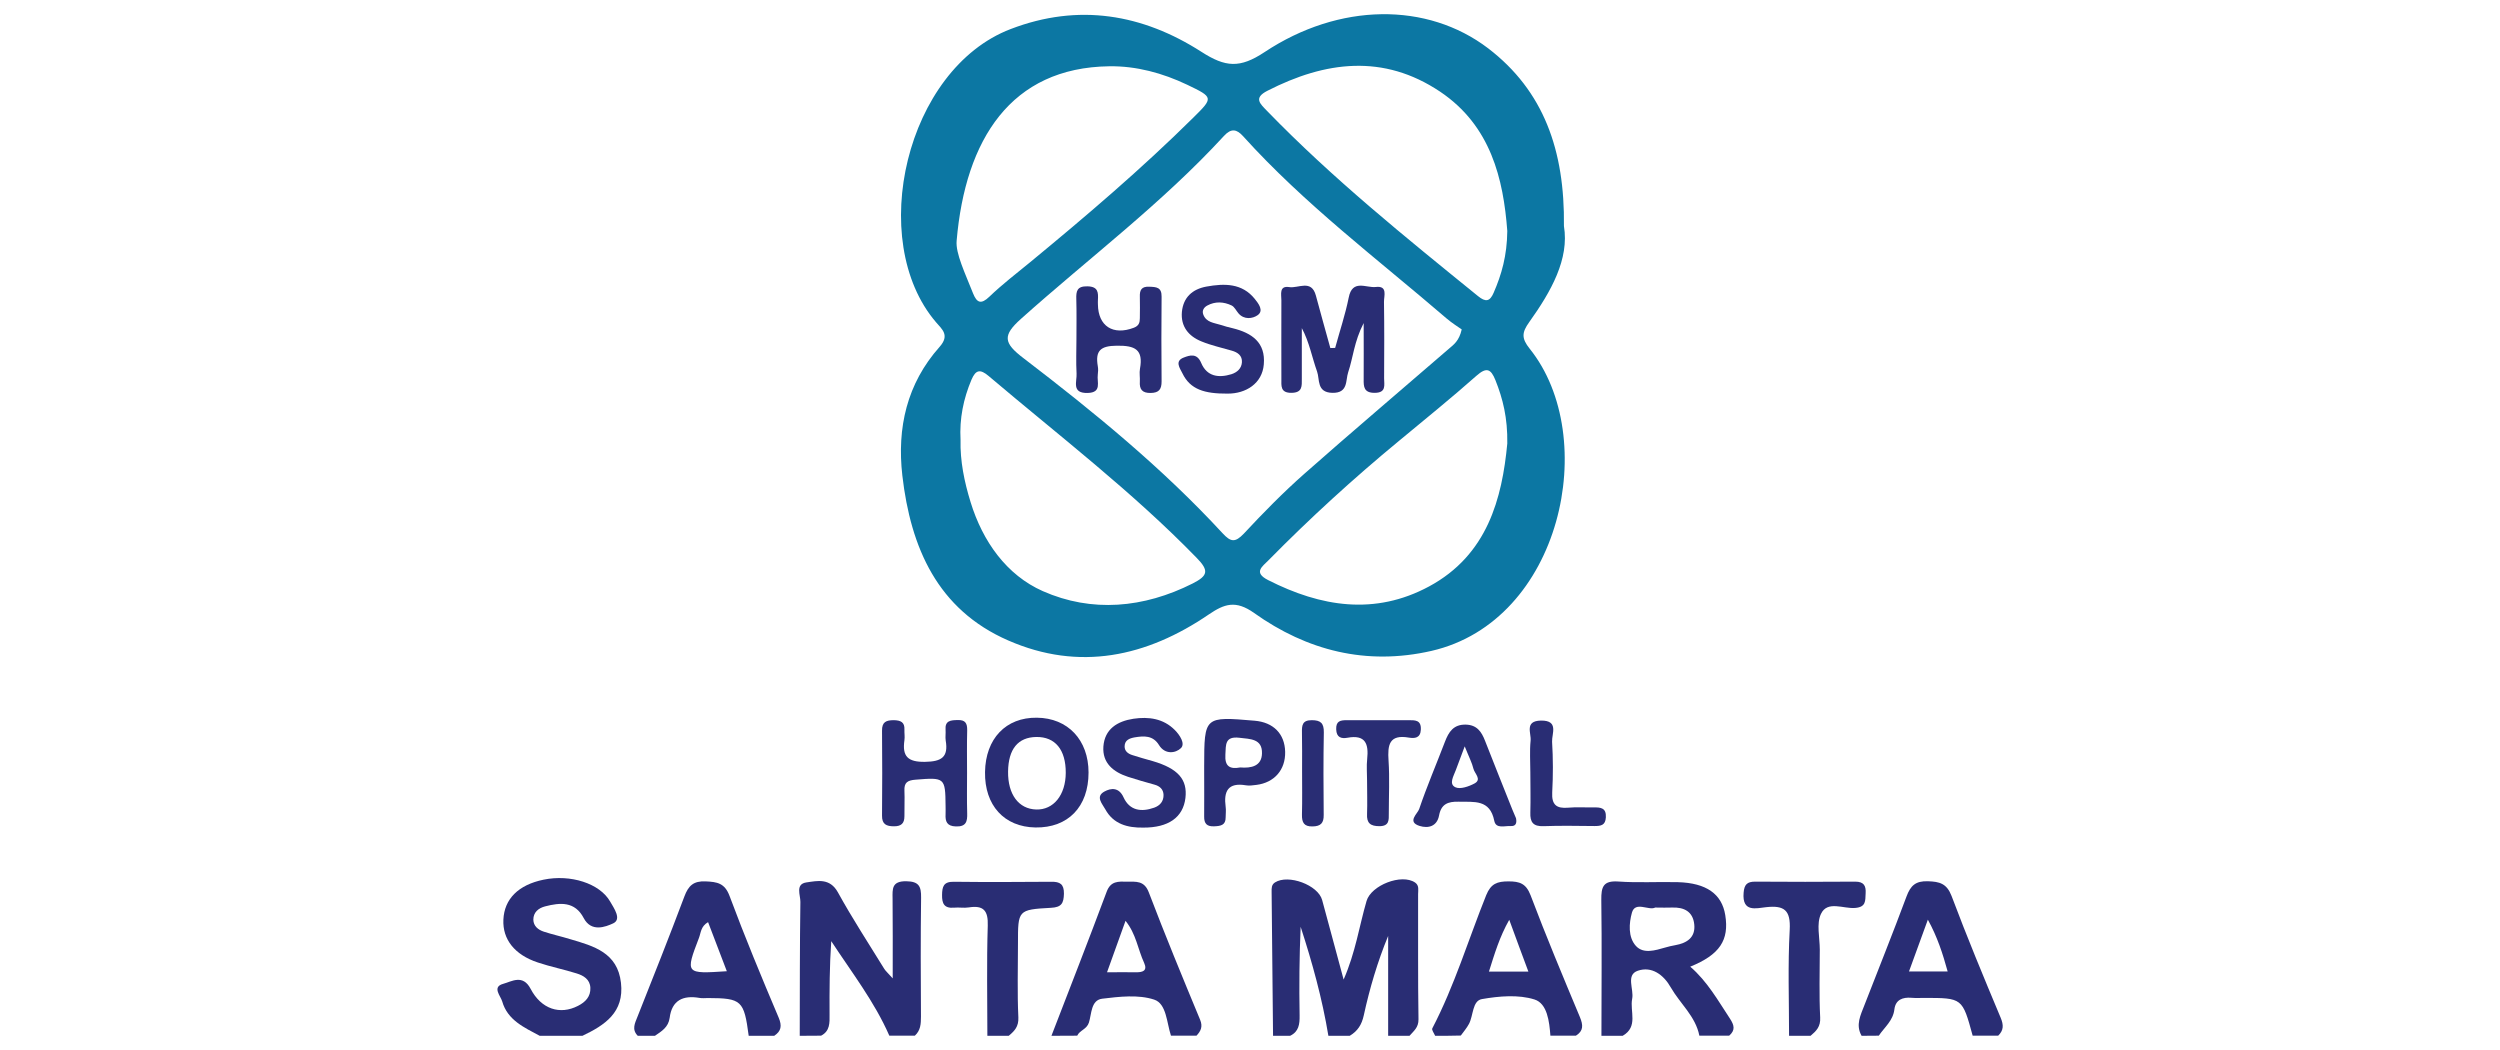<?xml version="1.0" encoding="utf-8"?>
<!-- Generator: Adobe Illustrator 27.8.0, SVG Export Plug-In . SVG Version: 6.00 Build 0)  -->
<svg version="1.1" id="Camada_1" xmlns="http://www.w3.org/2000/svg" xmlns:xlink="http://www.w3.org/1999/xlink" x="0px" y="0px"
	 viewBox="0 0 1920 806.5" style="enable-background:new 0 0 1920 806.5;" xml:space="preserve">
<style type="text/css">
	.st0{fill:#292D74;}
	.st1{fill:#0C77A3;}
</style>
<g id="Camada_2_00000061458027952365084000000007489652697214284463_">
	<g>
		<path class="st0" d="M977.7,795.5c-0.4-36.9-0.8-73.8-1.1-110.6c0-2.7-0.2-5.4,2.6-7.2c10.2-6.5,33.1,2,36.2,13.5
			c5.3,19.3,10.4,38.7,16.5,61.1c9.2-21,12-41.1,17.6-60.3c3.5-12.1,26.9-21.3,37.3-14.2c3.3,2.3,2.3,5.8,2.3,8.9
			c0.1,32-0.2,64.1,0.3,96.1c0.1,6.4-3.7,9-6.9,12.7c-5.5,0-10.9,0-16.4,0c0-25.6,0-51.1,0-76.7c-8.2,19.9-14.2,40.3-18.7,60.9
			c-1.6,7.4-4.8,12.2-10.8,15.8c-5.5,0-10.9,0-16.4,0c-4.7-28.5-12.4-56.3-21.3-83.7c-1,22.8-1.2,45.5-0.8,68.1
			c0.1,6.7-0.6,12.4-7.3,15.6C986.5,795.5,982.1,795.5,977.7,795.5z"/>
		<path class="st0" d="M614.2,795.5c0.1-34.3,0-68.6,0.5-102.8c0.1-5.2-4.1-13.7,4.6-15c8.4-1.2,18-3.6,24.2,7.6
			c11,20,23.5,39.1,35.5,58.6c1,1.7,2.6,3,6.6,7.5c0-22.7,0.1-41.9-0.1-61.2c-0.1-7.5-0.7-13.5,10.4-13.4c10,0.1,11.6,4.1,11.5,12.6
			c-0.4,30.5-0.3,60.9-0.1,91.4c0,5.6-0.3,10.6-4.7,14.6c-6.5,0-13.1,0-19.6,0c-11.4-26.1-28.9-48.6-44.6-72.6
			c-1.3,19-1.4,37.7-1.3,56.4c0.1,6.4,0.3,12.7-6.5,16.2C625.1,795.5,619.7,795.5,614.2,795.5z"/>
		<path class="st0" d="M1229.9,795.5c0-34.8,0.4-69.6-0.1-104.4c-0.1-9.9,1.4-14.9,13-14.1c15.2,1.1,30.5,0.1,45.8,0.5
			c21.9,0.6,33.8,9.1,36.4,25.3c3.1,19.2-4.2,30.4-26.9,39.6c13.2,11.4,21.3,26,30.5,39.9c3.4,5.2,4.2,8.9-0.6,13.1
			c-7.6,0-15.3,0-22.9,0c-2.9-14.9-14.8-24.6-21.9-37c-5.6-9.9-14.7-16.5-25.3-12.9c-9.5,3.2-2.9,14.2-4.4,21.6
			c-1.9,9.6,4.9,21.4-7.3,28.4C1240.8,795.5,1235.4,795.5,1229.9,795.5z M1271.2,697c-4.9,2.6-15.4-5.2-17.9,4
			c-2.2,7.9-3.1,18.7,3.1,25.5c5.8,6.3,14.8,3.4,22.5,1.2c2.5-0.7,5.1-1.4,7.7-1.8c9-1.6,15.6-5.9,14.6-15.9
			c-1-9.9-7.8-13.4-17.2-13C1280.3,697.2,1276.5,697,1271.2,697z"/>
		<path class="st0" d="M414.5,795.5c-11.9-6.4-24.7-12-28.8-26.4c-1.2-4.2-8-11.1,0.7-13.5c6.6-1.8,15.1-7.6,21.1,3.8
			c8.2,15.7,22.6,20.2,36.4,13.1c5.7-2.9,9.8-7.1,9.5-13.9c-0.3-6.5-5.3-9.4-10.5-11c-9.8-3.1-20-5.1-29.8-8.4
			c-17.9-5.9-27.2-17.8-26.5-32.9c0.7-15.9,11.5-26.7,30.8-30.7c20.7-4.3,43.2,2.8,51.2,16.8c2.9,5.1,9,13.5,2.4,16.7
			c-6,2.8-16.9,7-22.7-4c-6.8-13-18.1-12-29.7-9c-5,1.3-9,4.5-9,10.2c0.1,4.9,3.7,7.8,8,9.2c6.7,2.2,13.6,3.7,20.4,5.8
			c18,5.3,36.3,10.3,38.9,33.5c2.6,22.7-12.4,32.5-29.6,40.7C436.3,795.5,425.4,795.5,414.5,795.5z"/>
		<path class="st0" d="M807.5,795.5c14.2-36.8,28.6-73.6,42.4-110.6c3.1-8.4,8.9-7.9,15.6-7.8c7,0.1,13.3-1,16.8,8.3
			c12.5,32.8,25.9,65.3,39.4,97.8c2.2,5.3,0.5,8.7-2.8,12.2c-6.5,0-13.1,0-19.6,0c-3.3-10-3.4-24.6-12.9-27.7
			c-12.1-4-26.7-2.3-39.9-0.7c-8.7,1.1-8.1,11.6-10.2,18.3c-1.7,5.3-7.1,5.9-9,10.1C820.6,795.5,814,795.5,807.5,795.5z
			 M850.2,746.7c9.1,0,15.6-0.1,22.1,0c5.1,0.1,9.2-1,6.4-7.2c-4.8-10.3-6.1-22.2-14.3-32.3C859.5,720.7,855.2,732.9,850.2,746.7z"
			/>
		<path class="st0" d="M489.8,795.5c-4.8-4.9-2.2-9.6-0.2-14.7c12.2-30.7,24.4-61.4,36-92.3c3.1-8.3,7-12,16.3-11.6
			c8.9,0.4,14.7,1.3,18.4,11.2c11.7,31.4,24.6,62.5,37.7,93.4c2.7,6.4,2,10.4-3.4,14c-6.5,0-13.1,0-19.6,0
			c-3.6-27.2-5.4-28.9-31.3-29c-2.2,0-4.4,0.3-6.5-0.1c-12.6-2.2-21.2,1.8-22.9,15.3c-1,7.3-6.2,10.3-11.3,13.8
			C498.5,795.5,494.1,795.5,489.8,795.5z M558.2,745.9c-5.1-13.3-9.7-25.4-14.4-37.7c-5.7,3.3-5.5,8.3-7,12.1
			C526.2,748,526.4,748,558.2,745.9z"/>
		<path class="st0" d="M1102.2,795.5c-0.8-1.9-2.8-4.5-2.2-5.7c17.1-32.8,27.7-68.2,41.4-102.3c3.6-8.9,8.5-10.6,17.1-10.6
			s13.5,1.6,17,10.7c11.9,31.5,24.9,62.5,37.9,93.6c2.5,6.1,2.8,10.5-3.1,14.2c-6.5,0-13.1,0-19.6,0c-0.8-10.9-2.4-24.7-12.2-27.8
			c-12.3-3.9-27.2-2.6-40.4-0.3c-7.4,1.3-6.5,12.6-9.9,19c-1.7,3.2-4.1,6-6.3,9C1115.3,795.5,1108.7,795.5,1102.2,795.5z
			 M1143.5,746.2c11.1,0,20.1,0,30.3,0c-4.9-13.2-9.5-25.5-14.7-39.8C1151.6,719.7,1147.9,732.3,1143.5,746.2z"/>
		<path class="st0" d="M1429.7,795.5c-4.8-8.4-0.7-16,2.2-23.6c10.8-27.8,21.9-55.4,32.3-83.4c3.1-8.3,6.9-12,16.4-11.7
			c9,0.3,14.5,1.7,18.2,11.3c11.8,31.4,24.7,62.5,37.7,93.5c2.4,5.7,2.3,9.7-1.9,13.8c-6.5,0-13.1,0-19.6,0c-7.9-29-7.9-29-37.2-29
			c-3.3,0-6.5,0.2-9.8-0.1c-6.9-0.6-12.2,1.6-13.1,8.8c-1,8.8-7.6,13.8-12,20.3C1438.4,795.5,1434.1,795.5,1429.7,795.5z
			 M1495.8,746.1c-3.8-13.8-7.9-26.5-15.2-39.8c-5.2,14.2-9.7,26.6-14.5,39.8C1476.6,746.1,1485.7,746.1,1495.8,746.1z"/>
		<path class="st0" d="M1374,795.5c0-27.2-1-54.4,0.5-81.5c0.8-15-4.2-18.8-18-17.3c-7.6,0.8-18.7,4.3-17.4-11.1
			c0.5-6.3,2.7-8.5,8.9-8.5c25.6,0.2,51.2,0.2,76.8,0c6.6,0,8.4,3.1,8,9.1c-0.3,5.6,0.4,10.4-8,11.1c-9,0.8-21.4-5.9-26.3,4.6
			c-3.6,7.6-0.9,18.1-0.9,27.4c0,17.4-0.6,34.8,0.3,52.1c0.4,7.1-3,10.4-7.4,14.1C1384.9,795.5,1379.5,795.5,1374,795.5z"/>
		<path class="st0" d="M758.3,795.5c0-28.2-0.6-56.4,0.3-84.6c0.4-11.6-3.3-15.8-14.6-14c-3.7,0.6-7.6-0.2-11.4,0.2
			c-7.5,0.6-9.2-3.2-9.1-9.8c0.1-6.3,1.1-10.2,8.9-10.1c25,0.3,50,0.2,75,0c6.7-0.1,9.8,1.8,9.7,9.2c-0.2,7.3-1.8,10.4-10,10.8
			c-25.4,1.4-25.3,1.8-25.3,27.3c0,19-0.6,38,0.3,56.9c0.3,7.1-3,10.4-7.4,14.1C769.2,795.5,763.8,795.5,758.3,795.5z"/>
		<path class="st1" d="M1201.1,173.6c4.2,25.3-9.8,50.2-26.6,73.7c-5.8,8.1-6.1,12.5,0.3,20.5c54.6,68,24.5,209.2-75.5,232.1
			c-49.9,11.4-95.5-0.2-136.1-29.1c-14.3-10.2-23-6.9-34.7,1c-47.9,32.7-99.6,43.9-154.1,20.1c-54.4-23.7-75-71.3-81.4-126.7
			c-4.2-36.7,3.5-70.6,28.6-98.8c8-9,1.9-13.5-2.8-19c-53.6-62.8-23-194.4,57.4-225.1c52.1-20,101.3-11.5,146.5,17.5
			c18.5,11.9,29.5,12.8,48.5,0.2c57.3-38,124.8-38.6,171.7-2.9C1185.6,69.8,1201.8,115.5,1201.1,173.6z M1122.6,253
			c-2.8-2-7.5-4.9-11.6-8.4c-53-45.6-109.2-87.8-156.3-140c-4.9-5.4-9.1-6.3-14.7-0.2c-47.5,51.7-103.7,93.8-155.8,140.4
			c-14.3,12.8-13.7,18.5,2,30.4c54,41.3,106.6,84.3,152.8,134.4c6.3,6.8,9.6,7.2,16.3,0.2c14.8-15.9,30.1-31.5,46.4-45.9
			c36.7-32.4,74-64,111.1-96.1C1116.4,264.7,1120.6,261.9,1122.6,253z M734.7,184.9c-0.9,9.7,6.5,24.9,12.6,40.4
			c2.9,7.2,6.1,8.8,12.6,2.5c9.8-9.4,20.6-17.7,31.1-26.3c43.1-35.5,85.7-71.8,125.4-111.1C932,75,932,74.8,911.8,65.1
			c-18.9-9-39.1-14.5-59.9-14.2C776.5,51.9,741.4,106.9,734.7,184.9z M1157.6,340.6c0.3-19.7-3.4-34.3-9.1-48.6
			c-3.5-8.7-6.8-10.3-14.6-3.4c-19.4,17.2-39.6,33.5-59.6,50.1c-34.9,28.8-68.3,59.3-100,91.5c-4.8,4.9-12,9.4-0.4,15.3
			c40.5,20.6,82,27.3,123.6,4.9C1142.4,426.2,1153.6,382.8,1157.6,340.6z M1157.6,177.4c-3-39.9-12.6-80.8-51.6-107
			c-43.6-29.2-88.2-23.4-132.6-0.7c-11,5.6-5.6,10-0.2,15.6c50.1,51.7,106.1,96.8,161.9,142.1c5.9,4.8,9.1,4.2,12-2.5
			C1153.2,210.9,1157.4,196.4,1157.6,177.4z M737.7,337.8c-0.4,16.3,2.9,32.2,7.7,47.8c9.3,30.3,27.7,56.1,55.5,68.4
			c37.6,16.6,77.4,13.1,115.1-5.9c11.8-6,12.6-9.9,3-19.7c-49.5-50.9-105.8-93.9-159.7-139.6c-6.5-5.5-9.9-4.9-13.2,2.8
			C739.9,306.3,736.8,321.5,737.7,337.8z"/>
		<path class="st0" d="M742.7,593.6c0,10.3-0.2,20.7,0.1,31c0.2,6.3-0.8,10.4-8.7,10.1c-6.9-0.2-8.2-3.8-7.9-9.4
			c0.1-2.2,0-4.3,0-6.5c-0.2-21.7-0.7-21.8-23.1-20c-6.2,0.5-8.8,2.2-8.5,8.5c0.3,6.5-0.1,13,0,19.6c0,5.5-2.5,7.7-8,7.7
			c-5.8,0-9.3-1.5-9.2-8.2c0.2-21.7,0.2-43.5,0-65.2c-0.1-6.8,3.2-8.1,9.1-8.1c5.3,0.1,8.4,1.6,8.1,7.3c-0.1,2.7,0.4,5.5,0,8.1
			c-1.8,12.4,2.6,16.8,15.8,16.6c12.6-0.2,18.1-3.5,15.9-16.4c-0.4-2.6,0.1-5.4-0.1-8.1c-0.6-7.2,3.9-7.5,9.3-7.6
			c5.9-0.2,7.4,2.5,7.3,7.9C742.5,571.9,742.7,582.7,742.7,593.6z"/>
		<path class="st0" d="M795.2,635.5c-24-0.4-39.1-17-38.7-42.6c0.4-25.6,16-42,39.8-41.7c23.8,0.2,39.7,17.1,39.7,42.1
			C836,619.7,820.2,635.9,795.2,635.5z M818.5,593.6c0.1-17.8-8.1-27.8-22.6-27.6c-14.1,0.2-21.5,9.3-21.7,26.6
			c-0.2,17.5,8.1,28.7,21.6,29.1C809.1,622.1,818.4,610.6,818.5,593.6z"/>
		<path class="st0" d="M878,635.6c-12.1,0.2-22.9-2.7-29.1-14c-2.2-4.1-7.9-9.8-0.7-13.7c4.9-2.7,11.1-3.5,14.7,4.5
			c4.7,10.2,13.6,11.4,23.5,7.9c4.5-1.6,7.3-4.9,7.2-9.8c-0.1-4.3-2.9-6.8-7-7.9c-6.8-1.9-13.6-3.8-20.3-6
			c-11.3-3.7-19.8-10.6-18.9-23.3c1-13.4,10.7-19.4,23.1-21.3c11.7-1.7,22.9-0.2,31.7,8.6c3.9,3.9,8.3,10.6,4.7,14
			c-4,3.9-12.2,5.1-16.8-2.4s-11.5-7.1-18.7-5.9c-3.9,0.7-7.6,2.1-7.7,6.8c-0.1,3.8,2.7,5.8,5.9,6.8c5.1,1.7,10.4,3.1,15.6,4.6
			c19.5,5.7,26.9,14.1,25.2,28.4C908.6,627.8,897.3,635.7,878,635.6z"/>
		<path class="st0" d="M1164.3,628.4c0.9,4.4-0.7,6.2-4,6c-4.6-0.3-11.4,2.4-12.7-4c-3.3-16.7-15.5-14.4-27.4-14.7
			c-8.3-0.2-13.4,1.9-15,10.6c-1.6,8.4-8.3,10.1-15,8c-9.8-3.1-1.5-9.4-0.3-12.9c5.9-17.4,13.2-34.4,19.8-51.7
			c2.9-7.6,6.6-13.4,16-13.2c8.5,0.2,12.1,5.4,14.8,12.4c6.9,17.7,14,35.3,21,52.9C1162.6,624.3,1163.6,626.8,1164.3,628.4z
			 M1124.9,573.2c-3.2,8.5-5.1,13.4-6.9,18.4c-1.6,4.4-5.5,10.5-0.3,13c3.7,1.8,10.5-0.6,14.9-3c5.5-3.1-0.1-7.5-1-11.2
			C1130.5,585.8,1128.2,581.5,1124.9,573.2z"/>
		<path class="st0" d="M924.8,593c0-1.6,0-3.3,0-4.9c0.1-37.9,0.1-37.9,38.7-34.6c14.5,1.2,23.2,10.1,23.5,23.9
			c0.3,13.8-8.3,23.7-22.1,25.4c-2.7,0.3-5.5,0.8-8.1,0.3c-13.7-2.3-17.1,4.6-15.5,16.5c0.4,2.7,0,5.4,0,8.1
			c0.1,6.1-3.9,6.7-8.7,6.9c-5.6,0.3-7.9-2-7.8-7.5C924.9,615.7,924.8,604.3,924.8,593z M952.5,589.4c8.5,0.7,16.5-1,16.7-10.8
			c0.3-11.3-9-11-17.4-12c-11.1-1.3-10.3,5.3-10.7,12.8C940.5,588.6,944.5,590.9,952.5,589.4z"/>
		<path class="st0" d="M1175.3,593.2c0-8.1-0.6-16.3,0.2-24.4c0.6-5.7-4.9-15.1,7.9-15.4c14-0.2,8.3,10.1,8.6,16.2
			c0.8,13,0.8,26,0.1,39c-0.5,9.5,3.3,12.5,12.3,11.7c6.5-0.6,13-0.1,19.6-0.2c5.3-0.1,9.7,0.3,9.3,7.6c-0.3,6.2-3.9,6.7-8.7,6.7
			c-13-0.1-26.1-0.4-39.1,0.1c-8,0.3-10.5-3-10.2-10.5C1175.6,613.8,1175.3,603.5,1175.3,593.2z"/>
		<path class="st0" d="M1049.9,599.2c0-5.4-0.5-10.9,0.1-16.3c1.2-11.5-1.2-18.9-15.2-16.3c-4.6,0.8-8.4-0.1-8.6-6.5
			c-0.2-6.3,3.1-7,8.1-7c15.8,0.1,31.5,0,47.3,0c5.1,0,10-0.3,9.6,7.3c-0.3,6.5-4.7,6.8-9.1,6.1c-15.3-2.7-16.5,5.7-15.7,17.6
			c0.9,13.5,0.2,27.1,0.2,40.6c0,4.9,0.5,9.8-7.2,9.8c-6.9,0-9.9-2.3-9.5-9.4C1050.2,616.6,1049.9,607.9,1049.9,599.2z"/>
		<path class="st0" d="M1000,591.6c0-9.7,0.1-19.5-0.1-29.2c-0.1-5.4,0.3-9.3,7.5-9.3c6.9,0,9.4,2.3,9.3,9.4
			c-0.4,21.1-0.3,42.2-0.1,63.4c0.1,6.2-2.3,8.7-8.5,8.8c-6.7,0.2-8.3-3.1-8.2-9C1000.2,614.3,1000,602.9,1000,591.6z"/>
		<path class="st0" d="M1025.4,267.2c3.5-12.9,7.8-25.6,10.4-38.6c2.8-14.5,13.5-7.3,20.8-8.2c9.4-1.1,6.2,6.9,6.3,11.5
			c0.3,19.6,0.2,39.1,0.1,58.7c0,5,1.9,11.1-7.3,11.1c-8.2,0-8.5-4.6-8.4-10.5c0.1-13,0-26,0-43.1c-7.4,14.4-8.1,26.6-11.9,37.8
			c-2.1,6.2,0.2,16.1-12.2,15.8c-12.2-0.3-9.5-10.4-11.7-16.4c-3.9-10.9-5.9-22.5-11.7-33.3c0,12.9,0,25.9,0,38.8
			c0,5.6,0.6,10.8-7.9,10.9c-8.7,0.1-7.8-5.4-7.8-10.8c0-20.1-0.1-40.2,0-60.3c0-4.4-1.9-11.4,6.1-10.1c6.9,1.1,17-6.2,20.4,6.5
			c3.6,13.5,7.4,26.9,11.1,40.3C1023,267.2,1024.2,267.2,1025.4,267.2z"/>
		<path class="st0" d="M942.7,302.3c-17.5,0.1-28.6-3.1-34.6-15.6c-2-4-6.1-9.4,1-12.1c4.6-1.8,10.2-3.6,13.4,4.1
			c4.4,10.5,13.4,11.7,23.2,8.7c4.4-1.4,7.8-4.4,8.1-9.2c0.3-5.1-3.2-7.6-7.8-8.9c-7.8-2.3-15.8-4-23.3-7.1c-9.9-4-16-11.5-15-22.7
			c1.1-11.1,8-17.4,18.8-19.4c13.9-2.5,27.4-2.7,37.2,9.5c2.7,3.4,7.2,9,2.1,12.5c-3.7,2.6-10.3,3.7-14.7-1.5c-1.7-2-3-4.9-5.2-6
			c-6.1-2.9-12.6-3.3-18.8,0.1c-2.5,1.4-4.1,3.8-3,6.8c2.2,6.1,8.2,6.4,13.3,8c3.1,1,6.2,1.9,9.4,2.6c14.6,3.6,25.3,10.9,23.8,27.8
			C969.4,294.4,957,302.4,942.7,302.3z"/>
		<path class="st0" d="M826.7,260.7c0-10.3,0.2-20.6-0.1-30.9c-0.2-6.2,0.5-10.1,8.6-9.9c8.3,0.2,8.3,4.8,8,10.6
			c-0.1,1.1,0,2.2,0,3.3c0.2,16.7,11.6,24,27.6,17.9c3.9-1.5,4.6-4,4.6-7.4c0-5.4,0.2-10.9,0-16.3c-0.2-5.3,1.3-8.1,7.3-7.8
			c5.4,0.2,9.5,0.4,9.4,7.6c-0.2,21.7-0.2,43.4,0,65.1c0,6-1.9,8.8-8.4,8.9c-6.6,0.1-8.7-2.9-8.3-8.8c0.2-3.2-0.5-6.6,0.1-9.8
			c2.7-14.8-3.8-17.9-17.8-17.7c-12.6,0.1-16.6,3.9-14.6,15.7c0.4,2.1,0.3,4.4,0,6.5c-0.8,5.7,3.4,13.8-7.8,14.1
			c-12.6,0.3-8.1-8.9-8.5-14.9C826.3,278,826.7,269.3,826.7,260.7z"/>
	</g>
</g>
</svg>
